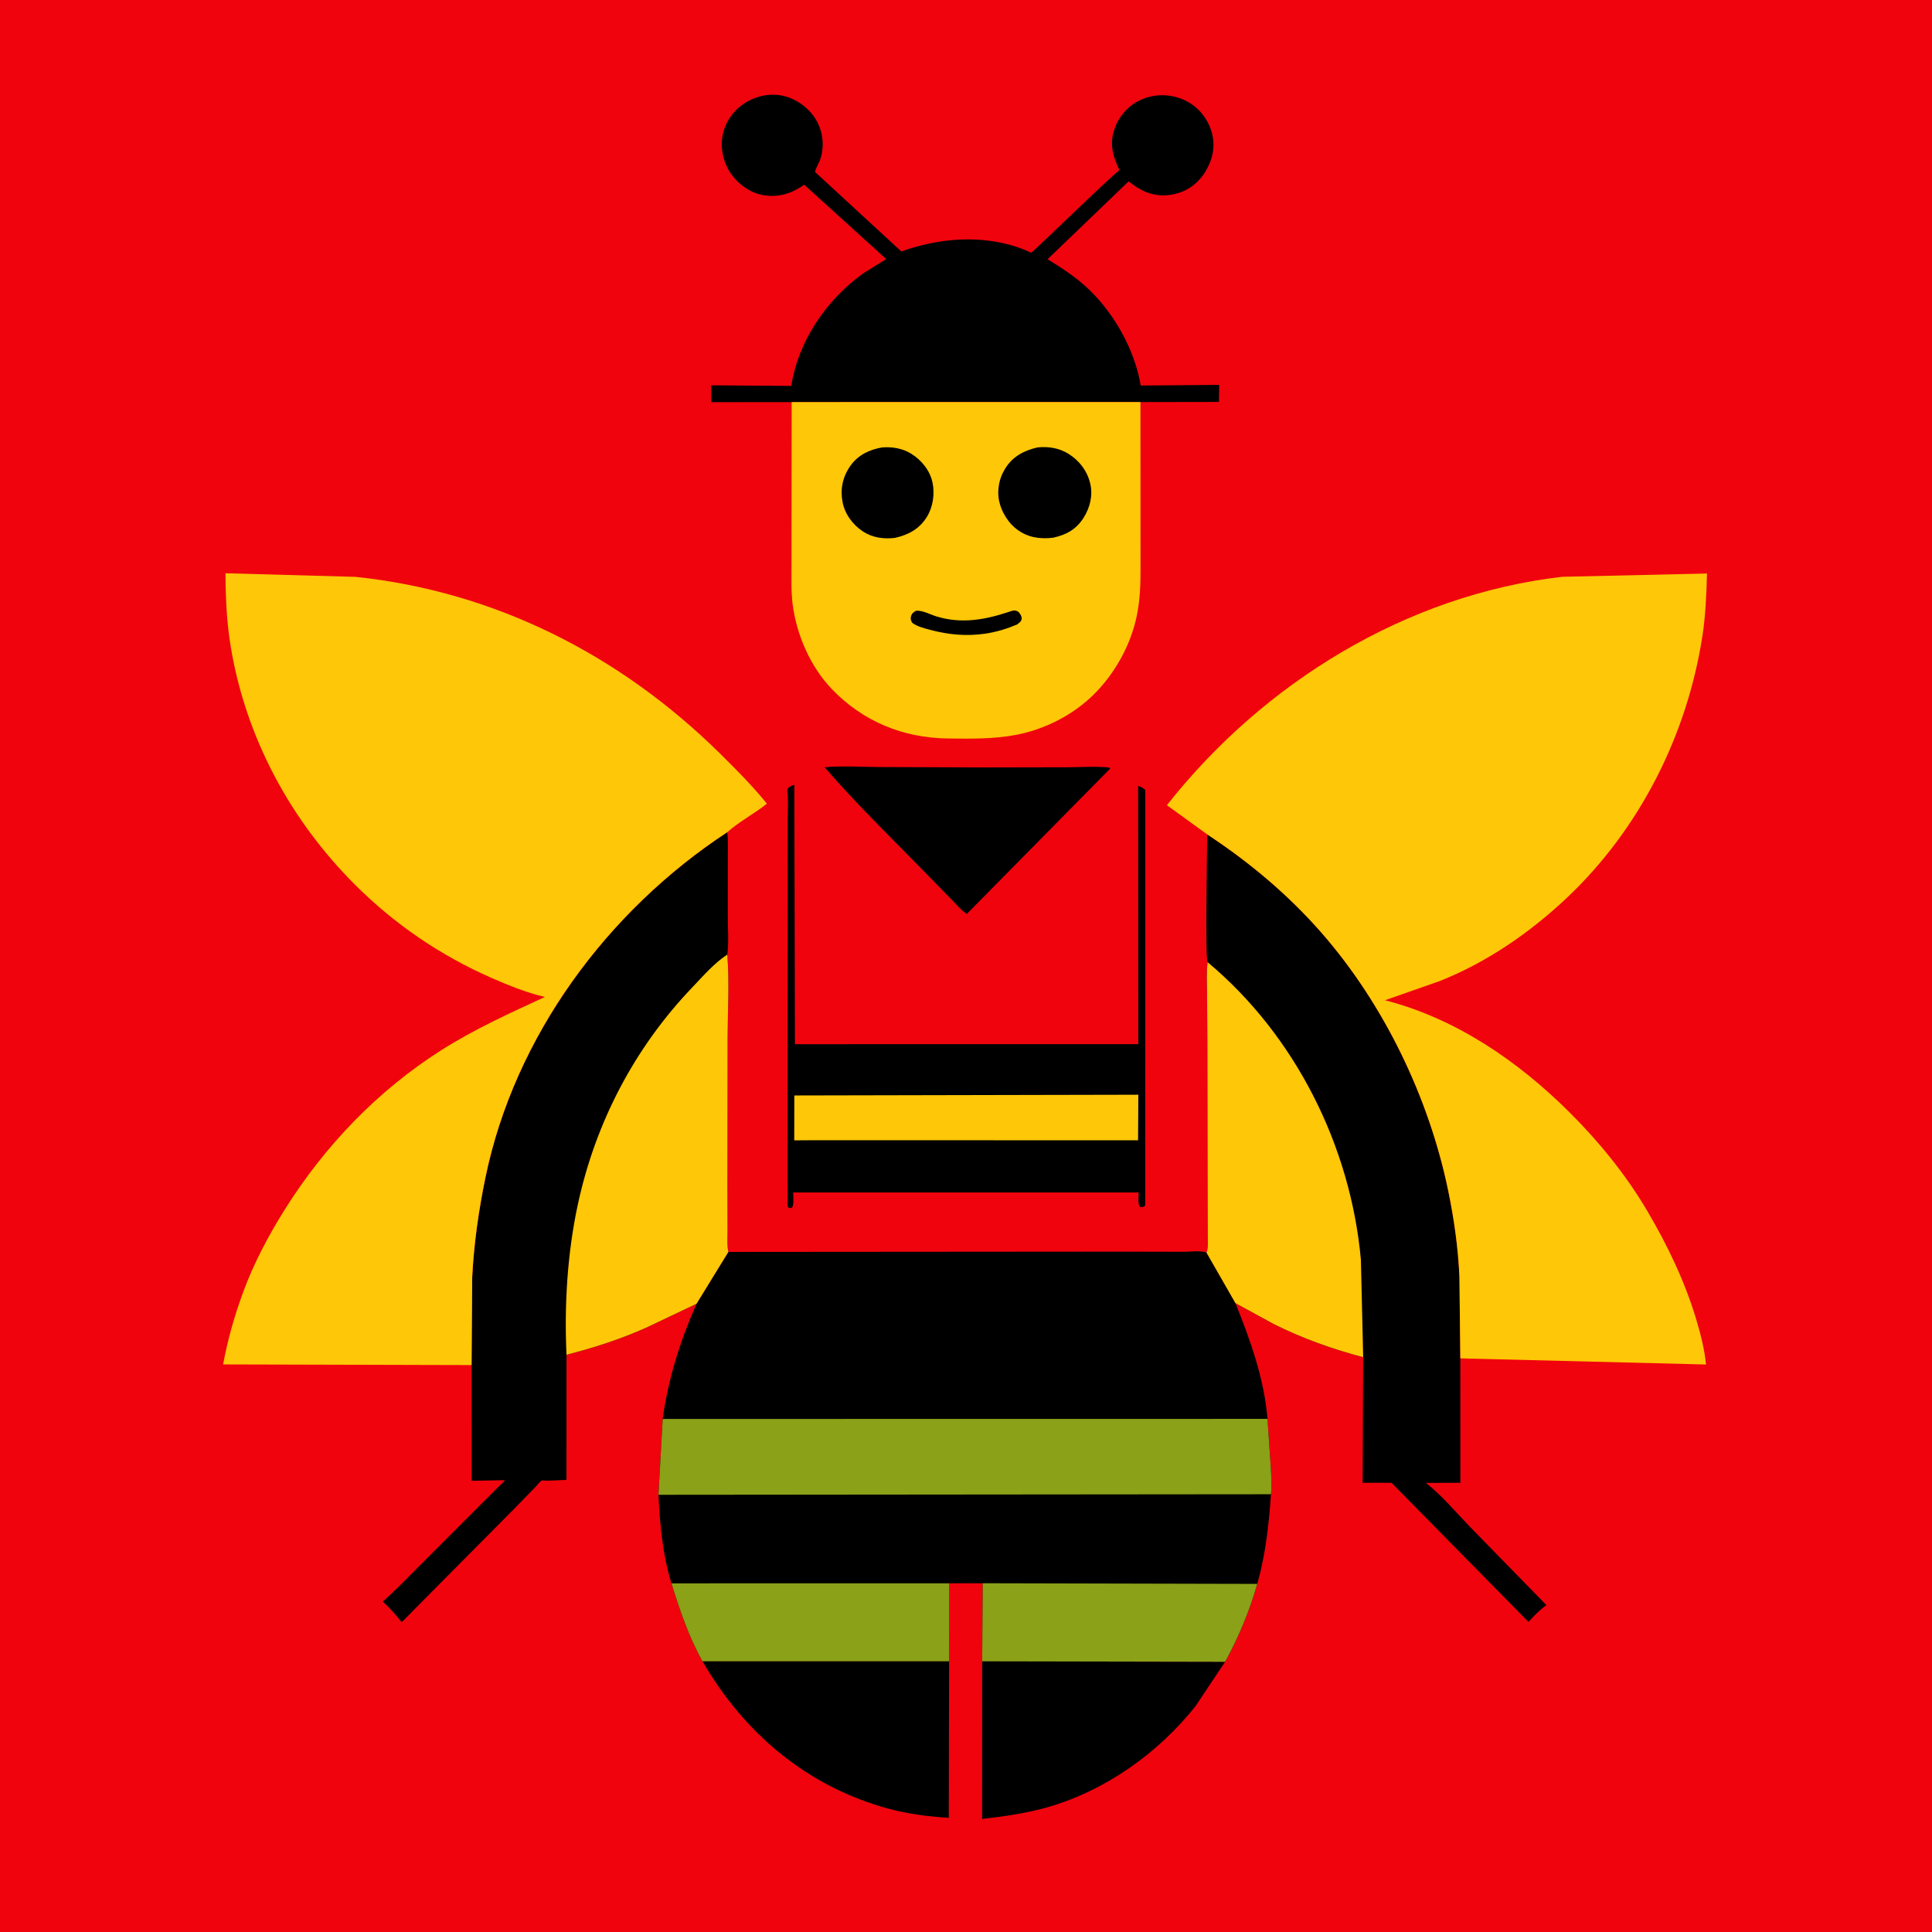 <?xml version="1.0" encoding="utf-8" ?>
<svg xmlns="http://www.w3.org/2000/svg" xmlns:xlink="http://www.w3.org/1999/xlink" width="1024" height="1024">
	<path fill="#F0030D" d="M-0 -0L1024 0L1024 1024L-0 1024L0 -0Z"/>
	<path d="M437.04 406.641C446.444 405.807 456.408 406.505 465.862 406.546L522.39 406.753L565.964 406.665C573.116 406.637 580.791 406.046 587.886 406.815L588.463 407.328L512.431 484.413C509.706 482.713 507.233 479.747 504.973 477.443L491.432 463.552C473.184 444.844 454.122 426.409 437.04 406.641Z"/>
	<path d="M520.574 880.525L649.344 880.774L633.73 904.195C613.995 929.101 586.002 949.043 555.304 957.844C543.944 961.101 532.249 962.719 520.537 964.079L520.574 880.525Z"/>
	<path d="M372.328 880.5L503.043 880.492L502.884 963.489C492.187 962.82 481.571 961.5 471.201 958.72C428.215 947.196 394.36 918.739 372.328 880.5Z"/>
	<path d="M417.266 419.784C417.294 419.373 417.321 418.621 417.461 418.247C417.974 416.867 419.789 416.461 421.01 415.921L421.329 553.442L603.321 553.417L603.229 416.562C604.803 416.985 605.74 417.664 607.017 418.658L606.976 639C605.959 639.923 605.505 639.692 604.2 639.75C602.935 637.869 603.522 634.351 603.52 632.052L420.413 632.037C420.416 634.148 420.979 638.541 419.75 640.104L418.068 640.25C417.119 639.101 417.417 638.084 417.386 636.622L417.412 567.696L417.462 460.663L417.482 433.15C417.483 428.878 417.942 423.974 417.266 419.784Z"/>
	<path fill="#FEC707" d="M594.116 580.25L603.341 580.223L603.2 604.378L431.25 604.349L420.964 604.413L421.004 580.614L594.116 580.25Z"/>
	<path d="M419.598 213.118L376.968 213.155L376.942 204.228L419.384 204.532C423.136 180.655 437.844 159.129 457.279 145.074L469.685 137.295L426.268 97.924C419.343 102.687 412.452 104.914 404 103.327C397.37 102.082 390.962 97.38 387.211 91.791C383.253 85.896 381.579 78.197 383.074 71.232C384.557 64.32 388.936 58.271 394.914 54.548C401.072 50.713 408.777 49.106 415.88 50.974C422.724 52.775 429.279 57.685 432.743 63.876C436.266 70.17 437.022 77.544 434.778 84.397C434.042 86.643 432.445 88.859 431.964 91.112L477.713 133.276C495.961 126.757 516.061 124.635 534.981 129.702C537.945 130.496 540.701 131.448 543.554 132.6C544.085 132.814 546.165 133.9 546.651 133.867C547.344 133.82 587.52 94.564 593.349 90.155C590.076 83.563 588.063 76.81 590.352 69.5L590.629 68.593C592.649 62.231 597.371 56.591 603.326 53.552C610.214 50.037 618.101 49.517 625.391 52.085C632.396 54.552 637.706 59.541 640.819 66.261C643.693 72.465 643.931 79.247 641.478 85.662C638.86 92.51 634.052 98.362 627.251 101.32C620.91 104.077 613.591 104.339 607.17 101.689C603.883 100.334 600.98 98.31 598.188 96.138L555.249 137.393C562.508 141.849 569.842 146.613 576.108 152.412C589.031 164.37 599.409 181.817 603.513 199L604.62 204.343L646.193 203.999L646.098 213.024L604.459 213.093L419.598 213.118Z"/>
	<path d="M386.062 663.544L592.421 663.388L626.657 663.472C629.926 663.474 636.706 662.666 639.476 663.938L654.829 690.726C662.708 710.272 670.094 730.853 671.792 752.036L351.247 752.08C354.109 730.912 360.543 710.535 369.172 691.028L386.062 663.544Z"/>
	<path fill="#FEC707" d="M419.598 213.118L604.459 213.093L604.513 301.887C604.5 310.106 604.217 318.11 602.565 326.188C599.36 341.849 590.943 357.001 579.604 368.204C568.705 378.974 553.736 386.586 538.66 389.472C526.704 391.761 514.377 391.567 502.25 391.406C478.617 391.093 457.333 382.382 440.925 365.253C429.548 353.376 422.246 336.663 420.136 320.421C419.276 313.798 419.521 307.062 419.519 300.396L419.541 271.124L419.598 213.118Z"/>
	<path d="M485.417 323.75C488.706 323.287 493.305 325.812 496.514 326.776C509.588 330.703 521.694 328.571 534.304 324.441C536.033 323.875 537.773 323.013 539.458 324.105C540.503 324.784 541.533 326.522 541.5 327.75C541.455 329.466 540.244 330.009 539.058 331.004C533.597 333.292 528.041 335.005 522.168 335.853C512.03 337.317 502.706 336.421 492.859 333.796C489.603 332.927 486.191 332.097 483.446 330.062C482.793 328.741 482.449 327.982 482.914 326.5C483.379 325.015 484.189 324.531 485.417 323.75Z"/>
	<path d="M467.579 237.143C472.878 236.733 478.257 237.613 482.853 240.418C488.382 243.792 492.881 249.336 494.25 255.745C495.536 261.767 494.493 268.825 491.212 274.044C487.188 280.446 481.605 283.409 474.356 285.086C468.388 285.792 462.449 285.034 457.339 281.659C451.881 278.053 447.658 272.284 446.511 265.781C445.302 258.924 446.718 252.536 450.767 246.847C454.839 241.126 460.79 238.306 467.579 237.143Z"/>
	<path d="M549.996 237.127C555.691 236.575 561.198 237.407 566.154 240.435C571.995 244.004 576.198 249.514 577.819 256.182C579.341 262.441 577.78 268.879 574.421 274.28C570.562 280.485 565.293 283.409 558.328 284.971C555.456 285.359 552.759 285.367 549.879 285.021C543.828 284.294 538.268 281.053 534.581 276.203C530.669 271.057 528.438 264.865 529.277 258.36L529.401 257.5C529.879 254.067 531.064 251.094 532.89 248.171C536.846 241.84 542.95 238.7 549.996 237.127Z"/>
	<path d="M639.868 442.28C662.03 456.803 682.833 474.288 700.306 494.25C733.575 532.256 757.389 581.773 767.582 631.092C770.662 645.996 772.868 661.447 773.525 676.657L773.998 719.962L774.033 785.919L755.753 785.972C764.083 792.423 771.473 801.381 778.835 808.956L819.657 850.756C816.032 853.297 813.072 856.382 810.127 859.663L737.525 785.921L722.212 785.922L722.517 719.351C706.177 715.028 690.219 709.358 675.101 701.768L655.343 690.979L654.829 690.726L639.476 663.938C640.475 661.418 640.135 657.596 640.133 654.889L640.075 638.011L639.913 550.651L639.762 525.428C639.725 520.311 639.394 515.047 640.052 509.965C638.679 507.661 639.821 449.382 639.868 442.28Z"/>
	<path fill="#FEC707" d="M639.476 663.938C640.475 661.418 640.135 657.596 640.133 654.889L640.075 638.011L639.913 550.651L639.762 525.428C639.725 520.311 639.394 515.047 640.052 509.965C686.554 548.834 715.889 607.489 721.304 667.734L722.517 719.351C706.177 715.028 690.219 709.358 675.101 701.768L655.343 690.979L654.829 690.726L639.476 663.938Z"/>
	<path d="M385.444 441.094C386.076 446.277 385.757 451.744 385.772 456.976L385.759 484.948C385.709 491.644 386.379 499.369 385.47 505.962C386.624 520.284 385.706 535.233 385.654 549.63L385.55 628.971L385.617 651.75C385.636 655.4 385.237 660.008 386.062 663.544L369.172 691.028L343.07 703.438C329.206 709.688 314.961 714.273 300.257 718.058L300.246 784.375L290.349 784.801C289.795 784.802 287.428 784.571 287.044 784.751C286.357 785.074 284.788 787.102 284.191 787.721L273.171 799.048L212.886 859.816C209.825 855.946 206.54 852.169 202.881 848.849C209.751 842.836 216.097 836.144 222.562 829.698L254.615 797.618L264.86 787.394C265.497 786.76 267.294 785.374 267.44 784.522L249.976 784.847L249.95 723.52L250.287 676.797C251.184 659.189 253.729 641.39 257.292 624.136C272.758 549.227 321.91 482.79 385.444 441.094Z"/>
	<path fill="#FEC707" d="M385.47 505.962C386.624 520.284 385.706 535.233 385.654 549.63L385.55 628.971L385.617 651.75C385.636 655.4 385.237 660.008 386.062 663.544L369.172 691.028L343.07 703.438C329.206 709.688 314.961 714.273 300.257 718.058C299.039 691.778 300.713 664.161 306.249 638.46C315.597 595.06 336.223 555.455 366.883 523.373C372.539 517.455 378.56 510.431 385.47 505.962Z"/>
	<path d="M351.247 752.08L671.792 752.036L673.585 778.257C673.758 782.778 674.149 787.479 673.619 791.98C672.588 807.944 670.751 824.058 666.382 839.498C662.343 853.653 656.47 867.901 649.344 880.774L520.574 880.525L520.864 839.152L503.123 839.185L503.043 880.492L372.328 880.5C365.128 867.7 360.205 853.214 355.891 839.205C351.164 824.024 349.764 808.064 348.997 792.27L351.247 752.08Z"/>
	<path fill="#8AA118" d="M520.864 839.152L666.382 839.498C662.343 853.653 656.47 867.901 649.344 880.774L520.574 880.525L520.864 839.152Z"/>
	<path fill="#8AA118" d="M355.891 839.205L503.123 839.185L503.043 880.492L372.328 880.5C365.128 867.7 360.205 853.214 355.891 839.205Z"/>
	<path fill="#8AA118" d="M351.247 752.08L671.792 752.036L673.585 778.257C673.758 782.778 674.149 787.479 673.619 791.98L348.997 792.27L351.247 752.08Z"/>
	<path fill="#FEC707" d="M249.95 723.52L118.252 723.168C120.659 710.094 124.214 697.609 128.782 685.119C134.387 669.795 142.181 655.042 150.84 641.229C172.054 607.389 200.188 578.014 234.003 556.557C251.581 545.402 269.959 537.124 288.79 528.407C279.301 526.203 269.69 522.326 260.786 518.43C233.588 506.528 209.348 490.016 188.316 469.065C154.05 434.932 130.406 391.112 122.371 343.251C120.173 330.164 119.553 317.083 119.516 303.841L188.421 305.745C262.351 313.475 328.647 347.194 381.318 399.097C390.039 407.692 398.748 416.438 406.46 425.963C399.781 431.34 391.809 435.415 385.444 441.094C321.91 482.79 272.758 549.227 257.292 624.136C253.729 641.39 251.184 659.189 250.287 676.797L249.95 723.52Z"/>
	<path fill="#FEC707" d="M618.479 426.763C669.731 361.824 745.184 315.343 827.921 305.715L904.737 303.979C904.438 315.021 904.007 326.064 902.326 337C894.273 389.401 869.175 439.307 830.528 475.811C810.998 494.257 788.056 510.106 763 520.008L734.062 530.153C771.639 539.789 804.613 562.413 831.878 589.552C847.583 605.184 861.687 622.549 872.983 641.648C883.701 659.773 893.076 679.288 899.095 699.5C901.355 707.092 903.466 715.309 904.218 723.211L773.998 719.962L773.525 676.657C772.868 661.447 770.662 645.996 767.582 631.092C757.389 581.773 733.575 532.256 700.306 494.25C682.833 474.288 662.03 456.803 639.868 442.28L618.479 426.763Z"/>
</svg>
